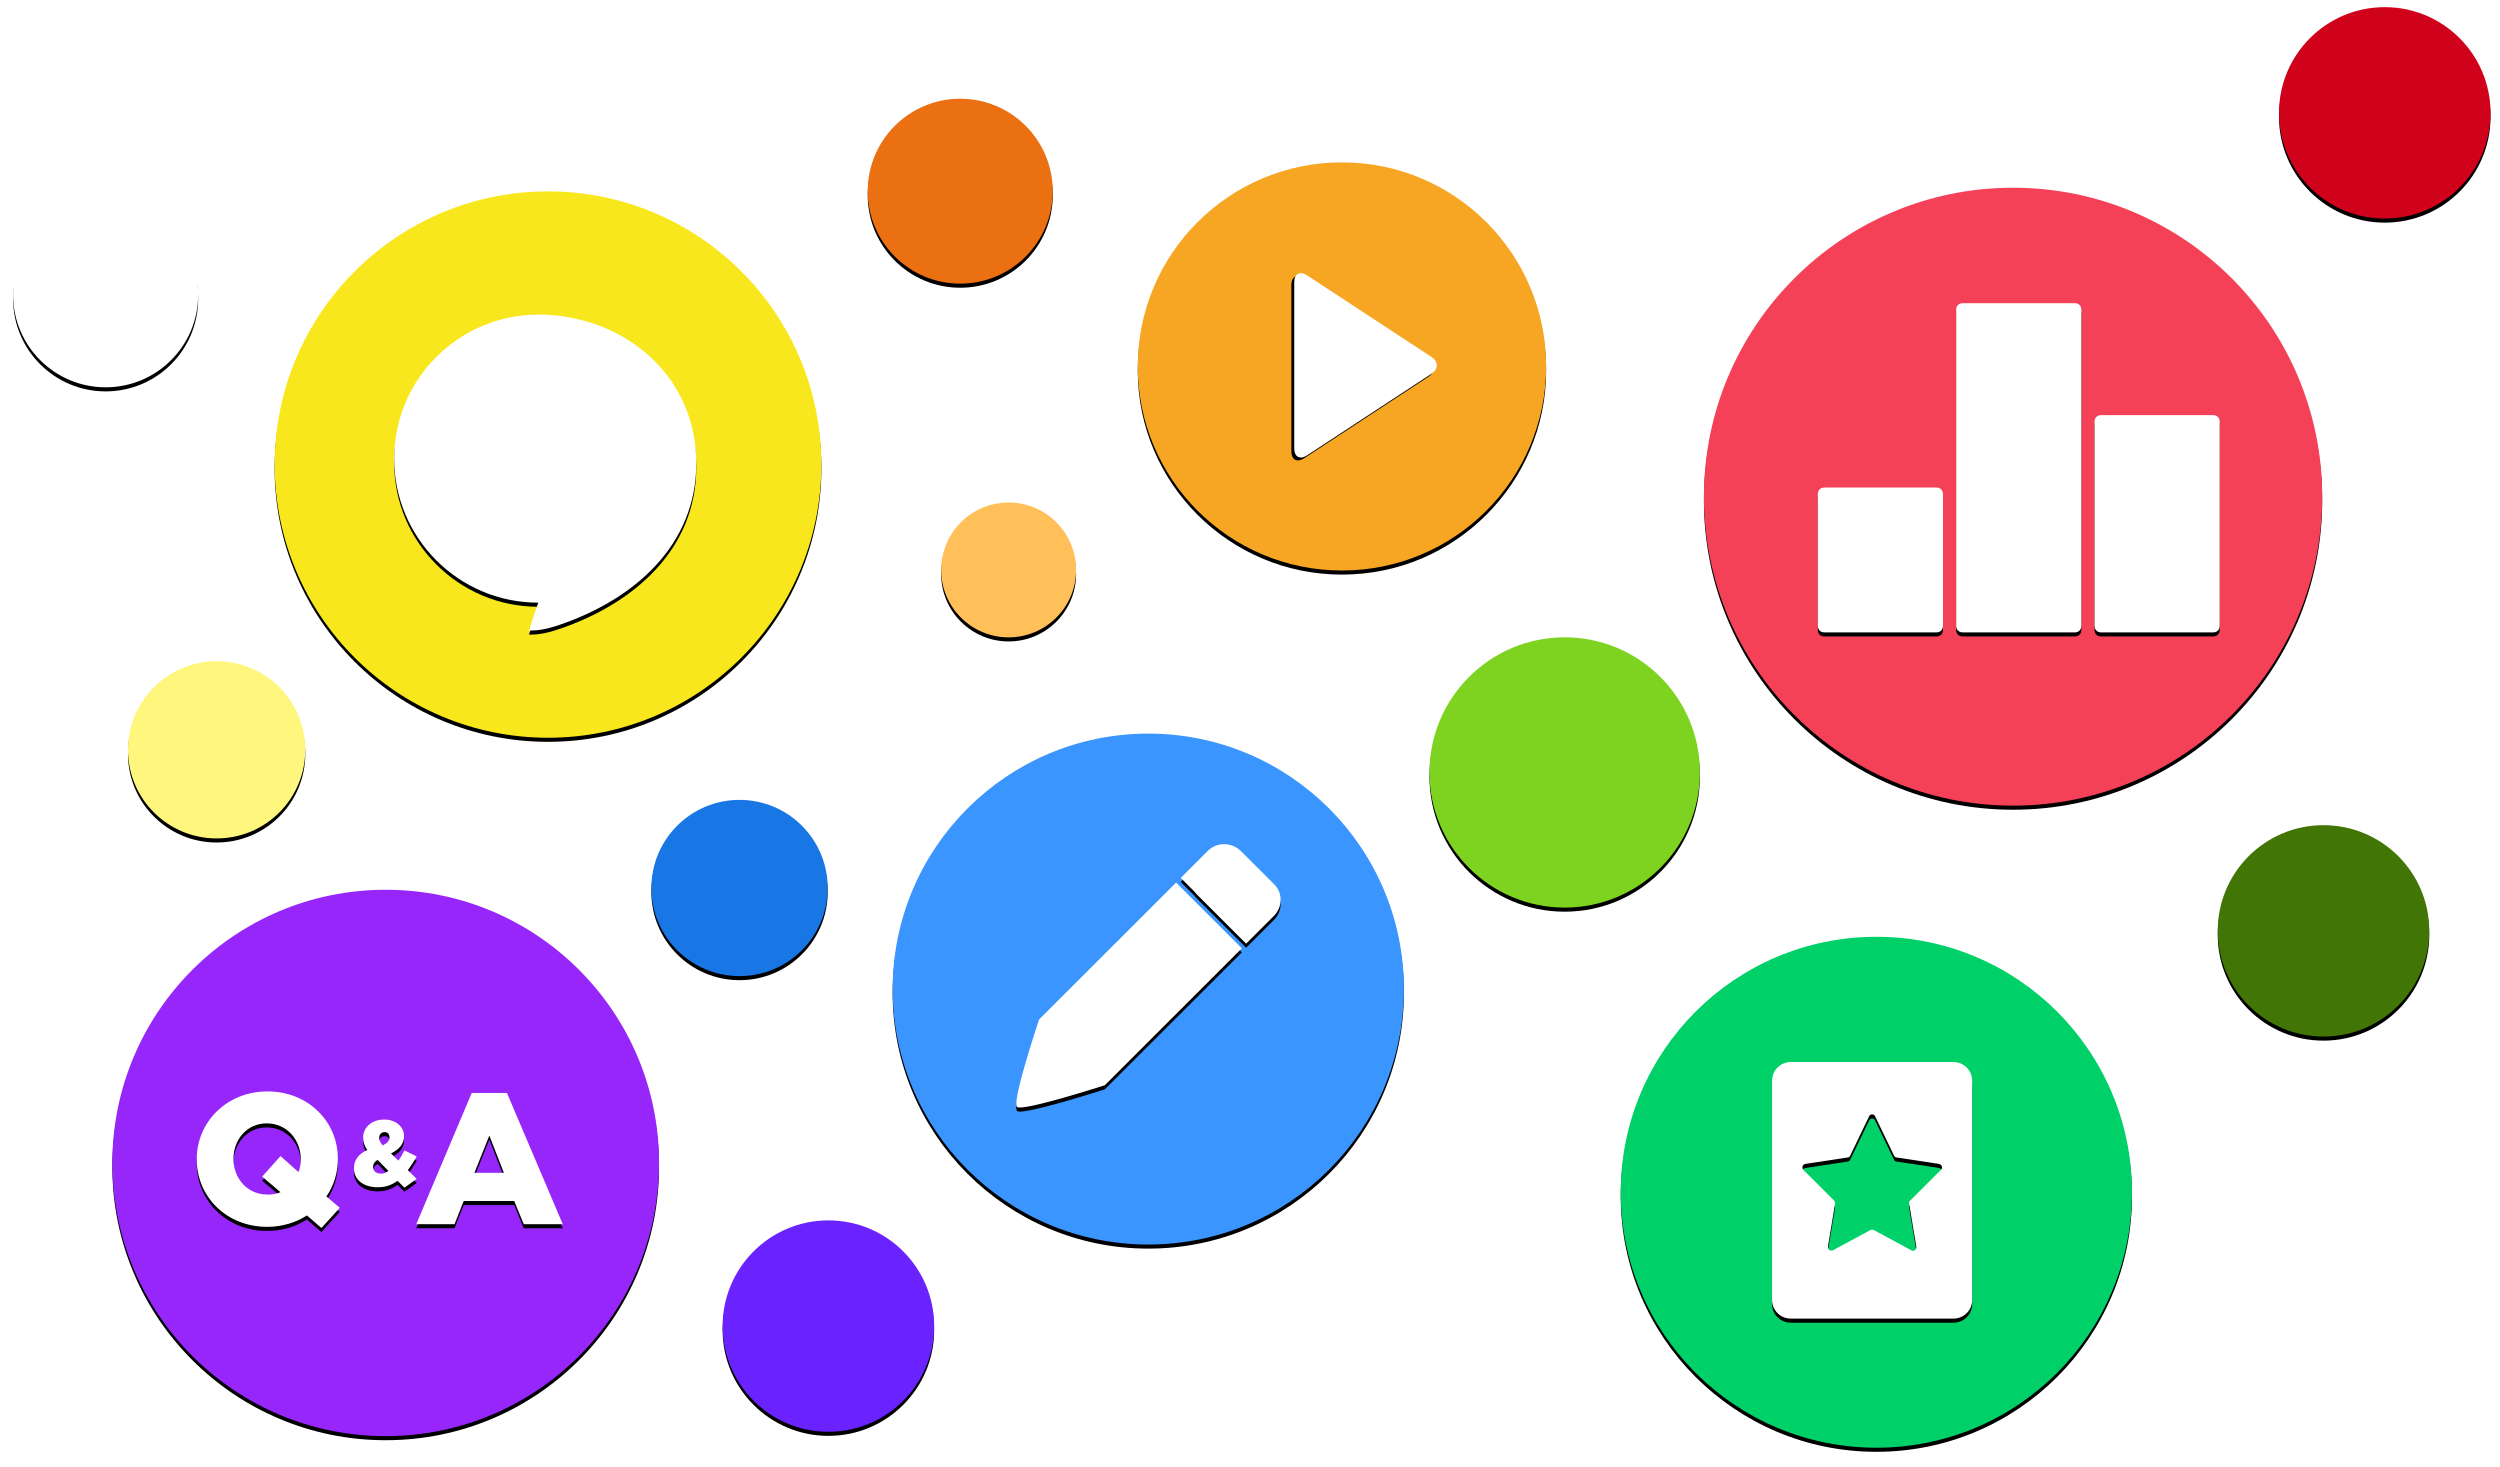 
<svg width="612px" height="359px" viewBox="307 -26 612 359" version="1.1" xmlns="http://www.w3.org/2000/svg" xmlns:xlink="http://www.w3.org/1999/xlink">
    <!-- Generator: Sketch 3.8.3 (29802) - http://www.bohemiancoding.com/sketch -->
    <desc>Created with Sketch.</desc>
    <defs>
        <ellipse id="path-1" cx="50.28" cy="182.306" rx="21.705" ry="21.692"></ellipse>
        <filter x="-50%" y="-50%" width="200%" height="200%" filterUnits="objectBoundingBox" id="filter-2">
            <feOffset dx="0" dy="1" in="SourceAlpha" result="shadowOffsetOuter1"></feOffset>
            <feGaussianBlur stdDeviation="1" in="shadowOffsetOuter1" result="shadowBlurOuter1"></feGaussianBlur>
            <feColorMatrix values="0 0 0 0 0   0 0 0 0 0   0 0 0 0 0  0 0 0 0.142 0" type="matrix" in="shadowBlurOuter1"></feColorMatrix>
        </filter>
        <ellipse id="path-3" cx="232.316" cy="45.553" rx="22.649" ry="22.635"></ellipse>
        <filter x="-50%" y="-50%" width="200%" height="200%" filterUnits="objectBoundingBox" id="filter-4">
            <feOffset dx="0" dy="1" in="SourceAlpha" result="shadowOffsetOuter1"></feOffset>
            <feGaussianBlur stdDeviation="1" in="shadowOffsetOuter1" result="shadowBlurOuter1"></feGaussianBlur>
            <feColorMatrix values="0 0 0 0 0   0 0 0 0 0   0 0 0 0 0  0 0 0 0.154 0" type="matrix" in="shadowBlurOuter1"></feColorMatrix>
        </filter>
        <ellipse id="path-5" cx="23.111" cy="70.927" rx="22.649" ry="22.635"></ellipse>
        <filter x="-50%" y="-50%" width="200%" height="200%" filterUnits="objectBoundingBox" id="filter-6">
            <feOffset dx="0" dy="1" in="SourceAlpha" result="shadowOffsetOuter1"></feOffset>
            <feGaussianBlur stdDeviation="1" in="shadowOffsetOuter1" result="shadowBlurOuter1"></feGaussianBlur>
            <feColorMatrix values="0 0 0 0 0   0 0 0 0 0   0 0 0 0 0  0 0 0 0.154 0" type="matrix" in="shadowBlurOuter1"></feColorMatrix>
        </filter>
        <ellipse id="path-7" cx="244.162" cy="138.271" rx="16.515" ry="16.505"></ellipse>
        <filter x="-50%" y="-50%" width="200%" height="200%" filterUnits="objectBoundingBox" id="filter-8">
            <feOffset dx="0" dy="1" in="SourceAlpha" result="shadowOffsetOuter1"></feOffset>
            <feGaussianBlur stdDeviation="1" in="shadowOffsetOuter1" result="shadowBlurOuter1"></feGaussianBlur>
            <feColorMatrix values="0 0 0 0 0   0 0 0 0 0   0 0 0 0 0  0 0 0 0.154 0" type="matrix" in="shadowBlurOuter1"></feColorMatrix>
        </filter>
        <ellipse id="path-9" cx="178.287" cy="216.129" rx="21.583" ry="21.569"></ellipse>
        <filter x="-50%" y="-50%" width="200%" height="200%" filterUnits="objectBoundingBox" id="filter-10">
            <feOffset dx="0" dy="1" in="SourceAlpha" result="shadowOffsetOuter1"></feOffset>
            <feGaussianBlur stdDeviation="1" in="shadowOffsetOuter1" result="shadowBlurOuter1"></feGaussianBlur>
            <feColorMatrix values="0 0 0 0 0   0 0 0 0 0   0 0 0 0 0  0 0 0 0.147 0" type="matrix" in="shadowBlurOuter1"></feColorMatrix>
        </filter>
        <path d="M91.668,350.316 C128.625,350.316 158.585,320.374 158.585,283.44 C158.585,246.505 128.625,216.563 91.668,216.563 C54.71,216.563 24.75,246.505 24.75,283.44 C24.75,320.374 54.71,350.316 91.668,350.316 Z" id="path-11"></path>
        <filter x="-50%" y="-50%" width="200%" height="200%" filterUnits="objectBoundingBox" id="filter-12">
            <feOffset dx="0" dy="1" in="SourceAlpha" result="shadowOffsetOuter1"></feOffset>
            <feGaussianBlur stdDeviation="1" in="shadowOffsetOuter1" result="shadowBlurOuter1"></feGaussianBlur>
            <feColorMatrix values="0 0 0 0 0   0 0 0 0 0   0 0 0 0 0  0 0 0 0.152 0" type="matrix" in="shadowBlurOuter1"></feColorMatrix>
        </filter>
        <path d="M68.066,0.373 L76.679,0.373 L90.349,32.504 L80.799,32.504 L78.458,26.823 L66.1,26.823 L63.853,32.504 L54.49,32.504 L68.066,0.373 L68.066,0.373 Z M75.93,19.931 L72.373,10.804 L68.721,19.931 L75.93,19.931 L75.93,19.931 Z" id="path-13"></path>
        <filter x="-50%" y="-50%" width="200%" height="200%" filterUnits="objectBoundingBox" id="filter-14">
            <feOffset dx="0" dy="1" in="SourceAlpha" result="shadowOffsetOuter1"></feOffset>
            <feGaussianBlur stdDeviation="1" in="shadowOffsetOuter1" result="shadowBlurOuter1"></feGaussianBlur>
            <feColorMatrix values="0 0 0 0 0   0 0 0 0 0   0 0 0 0 0  0 0 0 0.106 0" type="matrix" in="shadowBlurOuter1"></feColorMatrix>
        </filter>
        <path d="M49.902,21.887 C48.498,22.911 47,23.47 45.034,23.47 C41.757,23.47 39.229,21.794 39.229,18.813 L39.229,18.813 C39.229,16.858 40.353,15.274 42.506,14.343 C41.757,13.318 41.476,12.294 41.476,11.269 L41.476,11.269 C41.476,8.941 43.442,6.892 46.626,6.892 C49.528,6.892 51.494,8.662 51.494,10.99 L51.494,10.99 C51.494,12.946 50.183,14.25 48.311,15.181 L50.09,16.951 C50.651,16.206 51.12,15.367 51.588,14.436 L54.584,15.926 C53.928,17.137 53.179,18.255 52.43,19.279 L54.584,21.421 L51.588,23.563 L49.902,21.887 L49.902,21.887 Z M47.655,19.465 L45.034,16.764 C44.191,17.23 43.91,17.882 43.91,18.534 L43.91,18.534 C43.91,19.465 44.659,20.117 45.783,20.117 C46.345,20.21 47,19.931 47.655,19.465 L47.655,19.465 Z M47.936,11.269 L47.936,11.269 C47.936,10.431 47.468,9.966 46.719,9.966 C45.97,9.966 45.408,10.524 45.408,11.363 L45.408,11.363 C45.408,12.015 45.689,12.48 46.251,13.225 C47.375,12.666 47.936,12.108 47.936,11.269 L47.936,11.269 Z" id="path-15"></path>
        <filter x="-50%" y="-50%" width="200%" height="200%" filterUnits="objectBoundingBox" id="filter-16">
            <feOffset dx="0" dy="1" in="SourceAlpha" result="shadowOffsetOuter1"></feOffset>
            <feGaussianBlur stdDeviation="1" in="shadowOffsetOuter1" result="shadowBlurOuter1"></feGaussianBlur>
            <feColorMatrix values="0 0 0 0 0   0 0 0 0 0   0 0 0 0 0  0 0 0 0.106 0" type="matrix" in="shadowBlurOuter1"></feColorMatrix>
        </filter>
        <path d="M27.713,30.362 C24.998,32.132 21.628,33.156 17.976,33.156 C8.052,33.156 0.749,25.799 0.749,16.671 L0.749,16.578 C0.749,7.451 8.145,0 18.07,0 C27.994,0 35.297,7.358 35.297,16.485 L35.297,16.578 C35.297,19.931 34.267,23.191 32.488,25.705 L35.765,28.5 L31.271,33.436 L27.713,30.362 L27.713,30.362 Z M21.253,24.681 L16.759,20.862 L21.253,15.833 L25.653,19.745 C26.028,18.813 26.215,17.696 26.215,16.671 L26.215,16.578 C26.215,11.921 22.845,7.823 17.882,7.823 C13.014,7.823 9.737,11.828 9.737,16.485 L9.737,16.578 C9.737,21.142 13.014,25.24 17.976,25.24 C19.193,25.333 20.317,25.054 21.253,24.681 L21.253,24.681 Z" id="path-17"></path>
        <filter x="-50%" y="-50%" width="200%" height="200%" filterUnits="objectBoundingBox" id="filter-18">
            <feOffset dx="0" dy="1" in="SourceAlpha" result="shadowOffsetOuter1"></feOffset>
            <feGaussianBlur stdDeviation="1" in="shadowOffsetOuter1" result="shadowBlurOuter1"></feGaussianBlur>
            <feColorMatrix values="0 0 0 0 0   0 0 0 0 0   0 0 0 0 0  0 0 0 0.106 0" type="matrix" in="shadowBlurOuter1"></feColorMatrix>
        </filter>
        <ellipse id="path-19" cx="380.283" cy="187.848" rx="33.102" ry="33.082"></ellipse>
        <filter x="-50%" y="-50%" width="200%" height="200%" filterUnits="objectBoundingBox" id="filter-20">
            <feOffset dx="0" dy="1" in="SourceAlpha" result="shadowOffsetOuter1"></feOffset>
            <feGaussianBlur stdDeviation="1" in="shadowOffsetOuter1" result="shadowBlurOuter1"></feGaussianBlur>
            <feColorMatrix values="0 0 0 0 0   0 0 0 0 0   0 0 0 0 0  0 0 0 0.148 0" type="matrix" in="shadowBlurOuter1"></feColorMatrix>
        </filter>
        <ellipse id="path-21" cx="456.582" cy="290.615" rx="62.577" ry="62.538"></ellipse>
        <filter x="-50%" y="-50%" width="200%" height="200%" filterUnits="objectBoundingBox" id="filter-22">
            <feOffset dx="0" dy="1" in="SourceAlpha" result="shadowOffsetOuter1"></feOffset>
            <feGaussianBlur stdDeviation="1" in="shadowOffsetOuter1" result="shadowBlurOuter1"></feGaussianBlur>
            <feColorMatrix values="0 0 0 0 0   0 0 0 0 0   0 0 0 0 0  0 0 0 0.151 0" type="matrix" in="shadowBlurOuter1"></feColorMatrix>
        </filter>
        <path d="M475.419,321.549 L435.67,321.549 C433.082,321.549 431.048,319.517 431.048,316.93 L431.048,263.348 C431.048,260.761 433.082,258.729 435.67,258.729 L475.419,258.729 C478.008,258.729 480.041,260.761 480.041,263.348 L480.041,316.93 C480.041,319.517 478.008,321.549 475.419,321.549 L475.419,321.549 Z M471.907,283.672 L461.553,282.102 C461.276,282.102 460.999,281.917 460.906,281.64 L456.284,272.032 C456.007,271.385 455.083,271.385 454.805,272.032 L450.183,281.64 C450.091,281.917 449.813,282.102 449.536,282.102 L439.183,283.672 C438.536,283.764 438.258,284.596 438.721,285.15 L446.208,292.633 C446.393,292.818 446.486,293.095 446.486,293.372 L444.729,303.904 C444.637,304.643 445.376,305.105 445.931,304.828 L455.175,299.839 C455.452,299.747 455.73,299.747 455.915,299.839 L465.159,304.828 C465.806,305.197 466.453,304.643 466.36,303.904 L464.604,293.372 C464.511,293.095 464.604,292.818 464.881,292.633 L472.369,285.15 C472.924,284.688 472.646,283.857 471.907,283.672 L471.907,283.672 Z" id="path-23"></path>
        <filter x="-50%" y="-50%" width="200%" height="200%" filterUnits="objectBoundingBox" id="filter-24">
            <feOffset dx="0" dy="1" in="SourceAlpha" result="shadowOffsetOuter1"></feOffset>
            <feGaussianBlur stdDeviation="1" in="shadowOffsetOuter1" result="shadowBlurOuter1"></feGaussianBlur>
            <feColorMatrix values="0 0 0 0 0   0 0 0 0 0   0 0 0 0 0  0 0 0 0.106 0" type="matrix" in="shadowBlurOuter1"></feColorMatrix>
        </filter>
        <ellipse id="path-25" cx="200.042" cy="323.375" rx="25.891" ry="25.875"></ellipse>
        <filter x="-50%" y="-50%" width="200%" height="200%" filterUnits="objectBoundingBox" id="filter-26">
            <feOffset dx="0" dy="1" in="SourceAlpha" result="shadowOffsetOuter1"></feOffset>
            <feGaussianBlur stdDeviation="1" in="shadowOffsetOuter1" result="shadowBlurOuter1"></feGaussianBlur>
            <feColorMatrix values="0 0 0 0 0   0 0 0 0 0   0 0 0 0 0  0 0 0 0.147 0" type="matrix" in="shadowBlurOuter1"></feColorMatrix>
        </filter>
        <ellipse id="path-27" cx="566.042" cy="226.625" rx="25.891" ry="25.875"></ellipse>
        <filter x="-50%" y="-50%" width="200%" height="200%" filterUnits="objectBoundingBox" id="filter-28">
            <feOffset dx="0" dy="1" in="SourceAlpha" result="shadowOffsetOuter1"></feOffset>
            <feGaussianBlur stdDeviation="1" in="shadowOffsetOuter1" result="shadowBlurOuter1"></feGaussianBlur>
            <feColorMatrix values="0 0 0 0 0   0 0 0 0 0   0 0 0 0 0  0 0 0 0.147 0" type="matrix" in="shadowBlurOuter1"></feColorMatrix>
        </filter>
        <ellipse id="path-29" cx="581.042" cy="26.375" rx="25.891" ry="25.875"></ellipse>
        <filter x="-50%" y="-50%" width="200%" height="200%" filterUnits="objectBoundingBox" id="filter-30">
            <feOffset dx="0" dy="1" in="SourceAlpha" result="shadowOffsetOuter1"></feOffset>
            <feGaussianBlur stdDeviation="1" in="shadowOffsetOuter1" result="shadowBlurOuter1"></feGaussianBlur>
            <feColorMatrix values="0 0 0 0 0   0 0 0 0 0   0 0 0 0 0  0 0 0 0.147 0" type="matrix" in="shadowBlurOuter1"></feColorMatrix>
        </filter>
        <ellipse id="path-31" cx="278.349" cy="240.874" rx="62.577" ry="62.538"></ellipse>
        <filter x="-50%" y="-50%" width="200%" height="200%" filterUnits="objectBoundingBox" id="filter-32">
            <feOffset dx="0" dy="1" in="SourceAlpha" result="shadowOffsetOuter1"></feOffset>
            <feGaussianBlur stdDeviation="1" in="shadowOffsetOuter1" result="shadowBlurOuter1"></feGaussianBlur>
            <feColorMatrix values="0 0 0 0 0   0 0 0 0 0   0 0 0 0 0  0 0 0 0.154 0" type="matrix" in="shadowBlurOuter1"></feColorMatrix>
        </filter>
        <ellipse id="path-33" cx="325.761" cy="88.454" rx="49.989" ry="49.958"></ellipse>
        <filter x="-50%" y="-50%" width="200%" height="200%" filterUnits="objectBoundingBox" id="filter-34">
            <feOffset dx="0" dy="1" in="SourceAlpha" result="shadowOffsetOuter1"></feOffset>
            <feGaussianBlur stdDeviation="1" in="shadowOffsetOuter1" result="shadowBlurOuter1"></feGaussianBlur>
            <feColorMatrix values="0 0 0 0 0   0 0 0 0 0   0 0 0 0 0  0 0 0 0.154 0" type="matrix" in="shadowBlurOuter1"></feColorMatrix>
        </filter>
        <path d="M301.767,78.82 C300.306,77.359 300.768,75.832 302.788,75.413 L338.465,67.999 C340.49,67.578 341.79,68.884 341.37,70.904 L333.956,106.58 C333.535,108.606 332.002,109.055 330.549,107.602 L301.767,78.82 Z" id="path-35"></path>
        <filter x="-50%" y="-50%" width="200%" height="200%" filterUnits="objectBoundingBox" id="filter-36">
            <feOffset dx="0" dy="1" in="SourceAlpha" result="shadowOffsetOuter1"></feOffset>
            <feGaussianBlur stdDeviation="1" in="shadowOffsetOuter1" result="shadowBlurOuter1"></feGaussianBlur>
            <feColorMatrix values="0 0 0 0 0   0 0 0 0 0   0 0 0 0 0  0 0 0 0.106 0" type="matrix" in="shadowBlurOuter1"></feColorMatrix>
        </filter>
        <path d="M309.027,223.038 L304.953,227.109 L304.859,227.204 L302.301,229.76 L298.606,226.068 C298.511,225.973 298.417,225.879 298.322,225.784 L290.269,217.736 C290.08,217.547 289.89,217.358 289.701,217.074 L286.29,213.665 L288.943,211.014 L289.038,210.92 L292.922,207.038 C295.101,204.86 298.701,204.86 300.974,207.038 L304.953,211.014 L305.048,211.109 L305.143,211.204 L309.122,215.18 C311.301,217.263 311.301,220.861 309.027,223.038 L309.027,223.038 Z M267.722,264.412 C267.722,264.412 247.449,270.945 246.217,269.714 C244.891,268.389 251.617,248.317 251.617,248.317 L285.154,214.801 L301.259,230.896 L267.722,264.412 L267.722,264.412 Z" id="path-37"></path>
        <filter x="-50%" y="-50%" width="200%" height="200%" filterUnits="objectBoundingBox" id="filter-38">
            <feOffset dx="0" dy="1" in="SourceAlpha" result="shadowOffsetOuter1"></feOffset>
            <feGaussianBlur stdDeviation="1" in="shadowOffsetOuter1" result="shadowBlurOuter1"></feGaussianBlur>
            <feColorMatrix values="0 0 0 0 0   0 0 0 0 0   0 0 0 0 0  0 0 0 0.106 0" type="matrix" in="shadowBlurOuter1"></feColorMatrix>
        </filter>
        <ellipse id="path-39" cx="490.047" cy="120.339" rx="75.681" ry="75.634"></ellipse>
        <filter x="-50%" y="-50%" width="200%" height="200%" filterUnits="objectBoundingBox" id="filter-40">
            <feOffset dx="0" dy="1" in="SourceAlpha" result="shadowOffsetOuter1"></feOffset>
            <feGaussianBlur stdDeviation="1" in="shadowOffsetOuter1" result="shadowBlurOuter1"></feGaussianBlur>
            <feColorMatrix values="0 0 0 0 0   0 0 0 0 0   0 0 0 0 0  0 0 0 0.146 0" type="matrix" in="shadowBlurOuter1"></feColorMatrix>
        </filter>
        <path d="M539.021,153.562 L511.602,153.562 C510.635,153.562 509.989,152.917 509.989,151.95 L509.989,101.982 C509.989,101.015 510.635,100.37 511.602,100.37 L539.021,100.37 C539.989,100.37 540.634,101.015 540.634,101.982 L540.634,151.95 C540.634,152.917 539.989,153.562 539.021,153.562 L539.021,153.562 Z M505.151,153.562 L477.732,153.562 C476.764,153.562 476.119,152.917 476.119,151.95 L476.119,74.58 C476.119,73.613 476.764,72.968 477.732,72.968 L505.151,72.968 C506.119,72.968 506.764,73.613 506.764,74.58 L506.764,151.95 C506.764,152.917 506.119,153.562 505.151,153.562 L505.151,153.562 Z M471.281,153.562 L443.862,153.562 C442.894,153.562 442.249,152.917 442.249,151.95 L442.249,119.713 C442.249,118.746 442.894,118.101 443.862,118.101 L471.281,118.101 C472.248,118.101 472.893,118.746 472.893,119.713 L472.893,151.95 C472.893,152.917 472.248,153.562 471.281,153.562 L471.281,153.562 Z" id="path-41"></path>
        <filter x="-50%" y="-50%" width="200%" height="200%" filterUnits="objectBoundingBox" id="filter-42">
            <feOffset dx="0" dy="1" in="SourceAlpha" result="shadowOffsetOuter1"></feOffset>
            <feGaussianBlur stdDeviation="1" in="shadowOffsetOuter1" result="shadowBlurOuter1"></feGaussianBlur>
            <feColorMatrix values="0 0 0 0 0   0 0 0 0 0   0 0 0 0 0  0 0 0 0.248 0" type="matrix" in="shadowBlurOuter1"></feColorMatrix>
        </filter>
        <ellipse id="path-43" cx="131.403" cy="112.474" rx="66.918" ry="66.876"></ellipse>
        <filter x="-50%" y="-50%" width="200%" height="200%" filterUnits="objectBoundingBox" id="filter-44">
            <feOffset dx="0" dy="1" in="SourceAlpha" result="shadowOffsetOuter1"></feOffset>
            <feGaussianBlur stdDeviation="1" in="shadowOffsetOuter1" result="shadowBlurOuter1"></feGaussianBlur>
            <feColorMatrix values="0 0 0 0 0   0 0 0 0 0   0 0 0 0 0  0 0 0 0.148 0" type="matrix" in="shadowBlurOuter1"></feColorMatrix>
        </filter>
        <path d="M127.876,149.58 C127.307,151.286 126.738,153.106 126.738,153.106 C128.104,153.106 130.152,153.106 134.134,151.741 C152.568,145.486 167.702,132.182 167.702,112.167 C167.702,91.471 151.316,76.802 130.835,75.778 L129.014,75.778 C109.556,75.778 93.74,91.585 93.74,111.03 C93.74,130.476 109.556,146.283 129.014,146.283 C129.014,146.283 128.445,147.875 127.876,149.58 Z" id="path-45"></path>
        <filter x="-50%" y="-50%" width="200%" height="200%" filterUnits="objectBoundingBox" id="filter-46">
            <feOffset dx="0" dy="1" in="SourceAlpha" result="shadowOffsetOuter1"></feOffset>
            <feGaussianBlur stdDeviation="1" in="shadowOffsetOuter1" result="shadowBlurOuter1"></feGaussianBlur>
            <feColorMatrix values="0 0 0 0 0   0 0 0 0 0   0 0 0 0 0  0 0 0 0.248 0" type="matrix" in="shadowBlurOuter1"></feColorMatrix>
        </filter>
    </defs>
    <g id="Graphic" stroke="none" stroke-width="1" fill="none" fill-rule="evenodd" transform="translate(309.75, -24.75)">
        <g id="Oval-620">
            <use fill="black" fill-opacity="1" filter="url(#filter-2)" xlink:href="#path-1"></use>
            <use fill="#FFF67E" fill-rule="evenodd" xlink:href="#path-1"></use>
        </g>
        <g id="Oval-620-Copy">
            <use fill="black" fill-opacity="1" filter="url(#filter-4)" xlink:href="#path-3"></use>
            <use fill="#EB7012" fill-rule="evenodd" xlink:href="#path-3"></use>
        </g>
        <g id="Oval-620-Copy-3">
            <use fill="black" fill-opacity="1" filter="url(#filter-6)" xlink:href="#path-5"></use>
            <use fill="#FFFFFF" fill-rule="evenodd" xlink:href="#path-5"></use>
        </g>
        <g id="Oval-620-Copy-2">
            <use fill="black" fill-opacity="1" filter="url(#filter-8)" xlink:href="#path-7"></use>
            <use fill="#FFC059" fill-rule="evenodd" xlink:href="#path-7"></use>
        </g>
        <g id="Oval-613-Copy-8">
            <use fill="black" fill-opacity="1" filter="url(#filter-10)" xlink:href="#path-9"></use>
            <use fill="#1877E5" fill-rule="evenodd" xlink:href="#path-9"></use>
        </g>
        <g id="Oval-613">
            <use fill="black" fill-opacity="1" filter="url(#filter-12)" xlink:href="#path-11"></use>
            <use fill="#9726FA" fill-rule="evenodd" xlink:href="#path-11"></use>
        </g>
        <g id="Q&amp;A-Icon" transform="translate(44.666, 265.925)">
            <g id="XMLID_15_">
                <use fill="black" fill-opacity="1" filter="url(#filter-14)" xlink:href="#path-13"></use>
                <use fill="#FFFFFF" fill-rule="evenodd" xlink:href="#path-13"></use>
            </g>
            <g id="XMLID_11_">
                <use fill="black" fill-opacity="1" filter="url(#filter-16)" xlink:href="#path-15"></use>
                <use fill="#FFFFFF" fill-rule="evenodd" xlink:href="#path-15"></use>
            </g>
            <g id="XMLID_8_">
                <use fill="black" fill-opacity="1" filter="url(#filter-18)" xlink:href="#path-17"></use>
                <use fill="#FFFFFF" fill-rule="evenodd" xlink:href="#path-17"></use>
            </g>
        </g>
        <g id="Oval-613-Copy-5">
            <use fill="black" fill-opacity="1" filter="url(#filter-20)" xlink:href="#path-19"></use>
            <use fill="#7ED321" fill-rule="evenodd" xlink:href="#path-19"></use>
        </g>
        <g id="Oval-613-Copy-4">
            <use fill="black" fill-opacity="1" filter="url(#filter-22)" xlink:href="#path-21"></use>
            <use fill="#00D068" fill-rule="evenodd" xlink:href="#path-21"></use>
        </g>
        <g id="Favorite-Icon">
            <use fill="black" fill-opacity="1" filter="url(#filter-24)" xlink:href="#path-23"></use>
            <use fill="#FFFFFF" fill-rule="evenodd" xlink:href="#path-23"></use>
        </g>
        <g id="Oval-613-Copy-7">
            <use fill="black" fill-opacity="1" filter="url(#filter-26)" xlink:href="#path-25"></use>
            <use fill="#6A22FF" fill-rule="evenodd" xlink:href="#path-25"></use>
        </g>
        <g id="Oval-613-Copy-9">
            <use fill="black" fill-opacity="1" filter="url(#filter-28)" xlink:href="#path-27"></use>
            <use fill="#417505" fill-rule="evenodd" xlink:href="#path-27"></use>
        </g>
        <g id="Oval-613-Copy-10">
            <use fill="black" fill-opacity="1" filter="url(#filter-30)" xlink:href="#path-29"></use>
            <use fill="#D0011B" fill-rule="evenodd" xlink:href="#path-29"></use>
        </g>
        <g id="Oval-613-Copy">
            <use fill="black" fill-opacity="1" filter="url(#filter-32)" xlink:href="#path-31"></use>
            <use fill="#3A95FF" fill-rule="evenodd" xlink:href="#path-31"></use>
        </g>
        <g id="Oval-613-Copy-6">
            <use fill="black" fill-opacity="1" filter="url(#filter-34)" xlink:href="#path-33"></use>
            <use fill="#F6A623" fill-rule="evenodd" xlink:href="#path-33"></use>
        </g>
        <g id="Rectangle-14" transform="translate(321.182, 88.188) rotate(-315) translate(-321.182, -88.188) ">
            <use fill="black" fill-opacity="1" filter="url(#filter-36)" xlink:href="#path-35"></use>
            <use fill="#FFFFFF" fill-rule="evenodd" xlink:href="#path-35"></use>
        </g>
        <g id="Blog-Icon">
            <use fill="black" fill-opacity="1" filter="url(#filter-38)" xlink:href="#path-37"></use>
            <use fill="#FFFFFF" fill-rule="evenodd" xlink:href="#path-37"></use>
        </g>
        <g id="Oval-613-Copy-3">
            <use fill="black" fill-opacity="1" filter="url(#filter-40)" xlink:href="#path-39"></use>
            <use fill="#F44157" fill-rule="evenodd" xlink:href="#path-39"></use>
        </g>
        <g id="Poll-Icon">
            <use fill="black" fill-opacity="1" filter="url(#filter-42)" xlink:href="#path-41"></use>
            <use fill="#FFFFFF" fill-rule="evenodd" xlink:href="#path-41"></use>
        </g>
        <g id="Oval-613-Copy-2">
            <use fill="black" fill-opacity="1" filter="url(#filter-44)" xlink:href="#path-43"></use>
            <use fill="#F8E71C" fill-rule="evenodd" xlink:href="#path-43"></use>
        </g>
        <g id="Chat-Icon">
            <use fill="black" fill-opacity="1" filter="url(#filter-46)" xlink:href="#path-45"></use>
            <use fill="#FFFFFF" fill-rule="evenodd" xlink:href="#path-45"></use>
        </g>
    </g>
</svg>